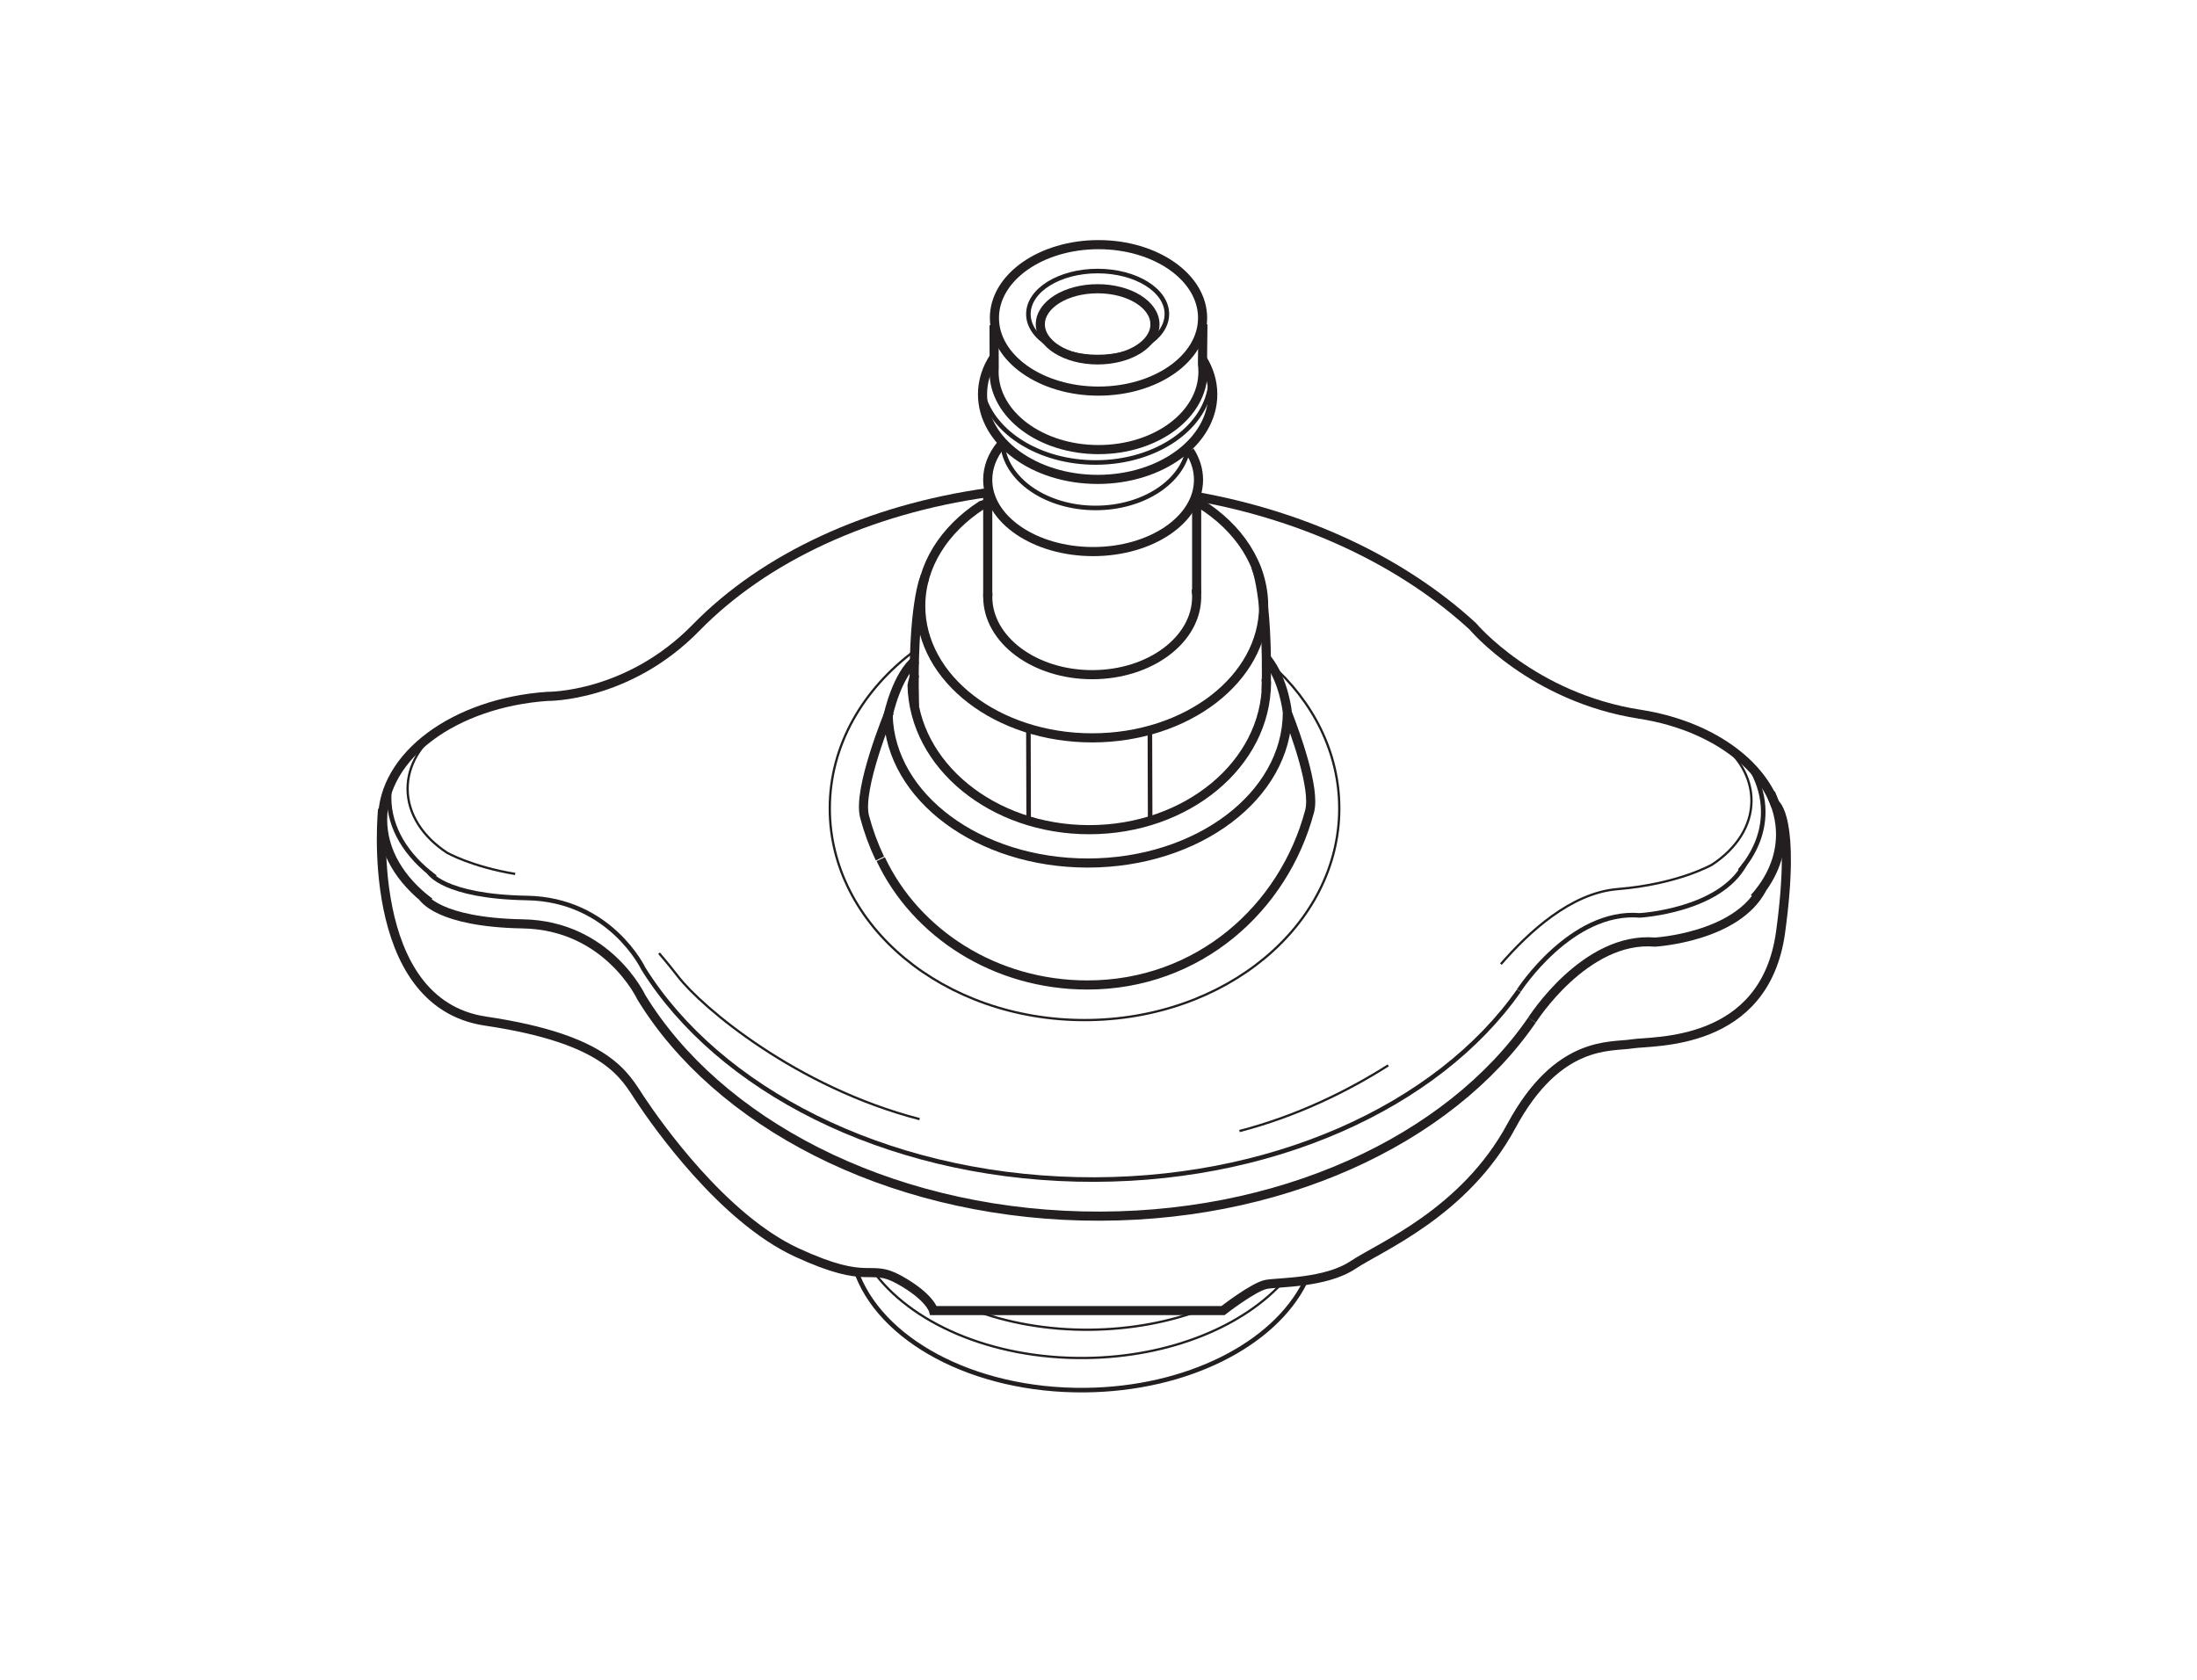 <?xml version="1.0" encoding="utf-8"?>
<!-- Generator: Adobe Illustrator 16.0.3, SVG Export Plug-In . SVG Version: 6.00 Build 0)  -->
<!DOCTYPE svg PUBLIC "-//W3C//DTD SVG 1.1//EN" "http://www.w3.org/Graphics/SVG/1.1/DTD/svg11.dtd">
<svg version="1.1" id="Layer_1" xmlns="http://www.w3.org/2000/svg" xmlns:xlink="http://www.w3.org/1999/xlink" x="0px" y="0px"
	 width="240.939px" height="184.25px" viewBox="0 0 240.939 184.25" enable-background="new 0 0 240.939 184.25"
	 xml:space="preserve">
<g id="Layer_2">
	<path fill="none" stroke="#231F20" stroke-miterlimit="10" d="M168.007,111.889c-9.068,13.194-27.849,22-49.328,21.484
		c-21.57-0.518-39.97-10.287-48.348-23.989c0,0-3.664-7.883-12.997-8.05s-10.92-2.928-10.92-2.928"/>
	<path fill="none" stroke="#231F20" stroke-miterlimit="10" d="M168.007,111.889"/>
	<path fill="none" stroke="#231F20" stroke-miterlimit="10" d="M173.685,91.525"/>
	<path fill="none" stroke="#231F20" stroke-miterlimit="10" d="M108.338,54.033c-13.053,1.833-24.462,7.09-31.997,14.807
		c-7.492,7.673-16.298,7.542-16.298,7.542C49.885,77.083,41.96,82.866,41.96,89.894c0,3.484,1.947,6.663,5.146,9.066"/>
	<path fill="none" stroke="#231F20" stroke-miterlimit="10" d="M192.383,98.506c1.834-2.04,2.887-4.428,2.887-6.981
		c0-6.371-6.553-11.81-15.428-13.185c-11.794-1.827-18.32-9.635-18.32-9.635c-7.548-6.946-18.131-12.068-30.287-14.241"/>
	<path fill="none" stroke="#231F20" stroke-miterlimit="10" d="M168.007,111.889c0,0,5.826-9.221,13.493-8.555
		c0,0,8.94-0.518,11.721-5.842"/>
	<g>
		<path fill="none" stroke="#231F20" stroke-width="0.5" stroke-miterlimit="10" d="M166.57,108.664
			c-8.912,12.711-27.373,21.191-48.486,20.695c-21.203-0.498-39.289-9.908-47.524-23.106c0,0-3.602-7.594-12.775-7.756
			c-9.175-0.16-10.734-2.817-10.734-2.817"/>
		<path fill="none" stroke="#231F20" stroke-width="0.5" stroke-miterlimit="10" d="M42.833,85.795
			c-0.107,0.551-0.163,1.113-0.163,1.683c0,3.355,1.914,6.417,5.06,8.733"/>
		<path fill="none" stroke="#231F20" stroke-width="0.5" stroke-miterlimit="10" d="M190.786,95.512
			c1.645-1.906,2.583-4.112,2.583-6.462c0-1.574-0.42-3.089-1.19-4.494"/>
		<path fill="none" stroke="#231F20" stroke-width="0.5" stroke-miterlimit="10" d="M166.57,108.643c0,0,5.729-8.881,13.265-8.24
			c0,0,8.789-0.496,11.521-5.627"/>
	</g>
	<path fill="none" stroke="#231F20" stroke-miterlimit="10" d="M41.96,88.75c0,0-2.21,21.25,11.29,23.25s15.25,6,17,8.625
		s9,13,17.125,16.75s7.875,1.125,11.25,3s3.75,3.375,3.75,3.375h31.75c0,0,3.375-2.625,4.75-2.875s6.5-0.125,9.5-2.125
		s12.25-5.75,17.375-15.25s10.926-8.625,13.213-9s14.576,0.375,16.307-12.25c1.731-12.625-0.624-14.096-0.624-14.096
		s-0.206-0.521-0.462-1.167"/>
	<path fill="none" stroke="#231F20" stroke-width="0.5" stroke-miterlimit="10" d="M143.093,140.688
		c-3.378,6.756-12.881,11.681-24.12,11.787c-12.283,0.115-22.601-5.563-25.154-13.24"/>
	<path fill="none" stroke="#231F20" stroke-width="0.25" stroke-miterlimit="10" d="M140.905,140.387
		c-4.417,5.047-12.571,8.477-21.933,8.565c-10.293,0.098-19.205-3.874-23.326-9.681"/>
	<path fill="none" stroke="#231F20" stroke-width="0.25" stroke-miterlimit="10" d="M132.001,143.578
		c-3.675,1.408-7.916,2.23-12.439,2.273c-4.729,0.045-9.169-0.77-12.984-2.227"/>
	<g>
		<path fill="none" stroke="#231F20" stroke-miterlimit="10" d="M141.222,78.292c0.846,2.171,3.054,8.223,2.401,10.682
			c-2.826,10.656-12.181,19.063-24.373,19.063c-10.125,0-18.83-5.674-22.663-13.803"/>
		<path fill="none" stroke="#231F20" stroke-miterlimit="10" d="M97.535,78.106c0,0-3.521,8.45-2.719,11.473
			c0.42,1.586,0.986,3.122,1.684,4.587"/>
	</g>
	<path fill="none" stroke="#231F20" stroke-miterlimit="10" d="M100.5,72.333C98.333,74,97.4,78.473,97.4,78.473
		c0.259,8.973,9.959,16.187,21.889,16.187c12.068,0,21.856-7.384,21.894-16.503c0,0-0.349-3.49-2.182-5.824"/>
	<path fill="none" stroke="#231F20" stroke-miterlimit="10" d="M100.306,74.001c-0.192,0.703-0.283,1.185-0.283,1.185
		c0.23,8.769,8.841,15.817,19.432,15.817c10.715,0,19.403-7.215,19.436-16.125c0,0-0.015-0.16-0.055-0.434"/>
	<path fill="none" stroke="#231F20" stroke-miterlimit="10" d="M131.573,55.203c4.272,2.651,7.007,6.712,7.007,11.264
		c0,7.989-8.418,14.465-18.803,14.465c-10.384,0-18.802-6.476-18.802-14.465c0-4.421,2.579-8.379,6.643-11.033l0.703-0.231"/>
	<path fill="none" stroke="#231F20" stroke-miterlimit="10" d="M101.442,63.269c0,0-1.436,3.041-1.151,14.162"/>
	<path fill="none" stroke="#231F20" stroke-miterlimit="10" d="M137.699,62.129c0,0,1.394,2.951,1.163,13.671"/>
	<path fill="none" stroke="#231F20" stroke-miterlimit="10" d="M131.181,64.628c0.035,0.273,0.054,0.55,0.054,0.831
		c0,4.719-5.13,8.542-11.456,8.542s-11.455-3.824-11.455-8.542c0-0.154,0.005-0.307,0.016-0.458"/>
	<line fill="none" stroke="#231F20" stroke-miterlimit="10" x1="108.322" y1="65.459" x2="108.322" y2="54.464"/>
	<line fill="none" stroke="#231F20" stroke-miterlimit="10" x1="131.234" y1="65.167" x2="131.234" y2="54.464"/>
	<path fill="none" stroke="#231F20" stroke-miterlimit="10" d="M130.467,49.46c0.624,0.968,0.971,2.039,0.971,3.165
		c0,4.349-5.174,7.875-11.558,7.875c-6.383,0-11.559-3.526-11.559-7.875c0-1.382,0.522-2.681,1.44-3.81"/>
	<path fill="none" stroke="#231F20" stroke-miterlimit="10" d="M109.016,35.669c0.004,1.428,0.014,4.644,0.014,4.644
		c-0.011,0.152-0.016,0.305-0.016,0.458c0,4.719,5.129,8.542,11.456,8.542c6.326,0,11.456-3.824,11.456-8.542
		c0-0.28-0.019-0.557-0.054-0.831c0,0,0.032-3.068,0.048-4.369"/>
	<path fill="none" stroke="#231F20" stroke-miterlimit="10" d="M131.885,39.409c0.717,1.172,1.115,2.472,1.115,3.841
		c0,5.154-5.652,9.333-12.625,9.333c-6.974,0-12.625-4.179-12.625-9.333c0-1.466,0.457-2.854,1.271-4.088"/>
	<ellipse fill="none" stroke="#231F20" stroke-miterlimit="10" cx="120.47" cy="34.866" rx="11.415" ry="8.032"/>
	<ellipse fill="none" stroke="#231F20" stroke-miterlimit="10" cx="120.375" cy="35.573" rx="6.285" ry="3.903"/>
	
		<ellipse fill="none" stroke="#231F20" stroke-width="0.5" stroke-miterlimit="10" cx="120.375" cy="34.446" rx="7.593" ry="4.716"/>
	<path fill="none" stroke="#231F20" stroke-width="0.5" stroke-miterlimit="10" d="M132.772,41.876
		c-0.339,4.931-5.854,8.852-12.607,8.852c-6.109,0-11.204-3.208-12.373-7.468"/>
	<path fill="none" stroke="#231F20" stroke-width="0.5" stroke-miterlimit="10" d="M130.322,49.119
		c-0.608,3.715-4.928,6.595-10.167,6.595c-5.47,0-9.938-3.141-10.226-7.094"/>
	
		<line fill="none" stroke="#231F20" stroke-width="0.5" stroke-miterlimit="10" x1="112.782" y1="79.903" x2="112.811" y2="90.033"/>
	
		<line fill="none" stroke="#231F20" stroke-width="0.5" stroke-miterlimit="10" x1="126.105" y1="79.903" x2="126.134" y2="90.033"/>
	<path fill="none" stroke="#231F20" stroke-width="0.25" stroke-miterlimit="10" d="M139.296,72.775
		c4.699,4.154,7.579,9.747,7.579,15.898c0,12.821-12.508,23.214-27.938,23.214c-15.43,0-27.937-10.393-27.937-23.214
		c0-6.892,3.613-13.083,9.354-17.334"/>
	<path fill="none" stroke="#231F20" stroke-width="0.25" stroke-miterlimit="10" d="M72.275,104.551
		c0.829,0.959,1.537,1.85,2.101,2.574C77,110.5,87.32,119.25,100.848,122.75"/>
	<path fill="none" stroke="#231F20" stroke-width="0.25" stroke-miterlimit="10" d="M57.5,76.982
		c-7.123,0.228-12.8,4.408-12.8,9.531c0,2.775,1.667,5.274,4.326,7.018c0,0,2.655,1.525,7.471,2.326"/>
	<path fill="none" stroke="#231F20" stroke-width="0.25" stroke-miterlimit="10" d="M152.244,116.855
		c-4.447,2.824-10.035,5.578-16.313,7.203"/>
	<path fill="none" stroke="#231F20" stroke-width="0.25" stroke-miterlimit="10" d="M179.278,78.292
		c7.122,0.228,12.801,4.408,12.801,9.531c0,2.775-1.667,5.275-4.326,7.017c0,0-3.725,2.141-10.35,2.68
		c-5.148,0.42-9.77,4.742-12.806,8.23"/>
</g>
</svg>
